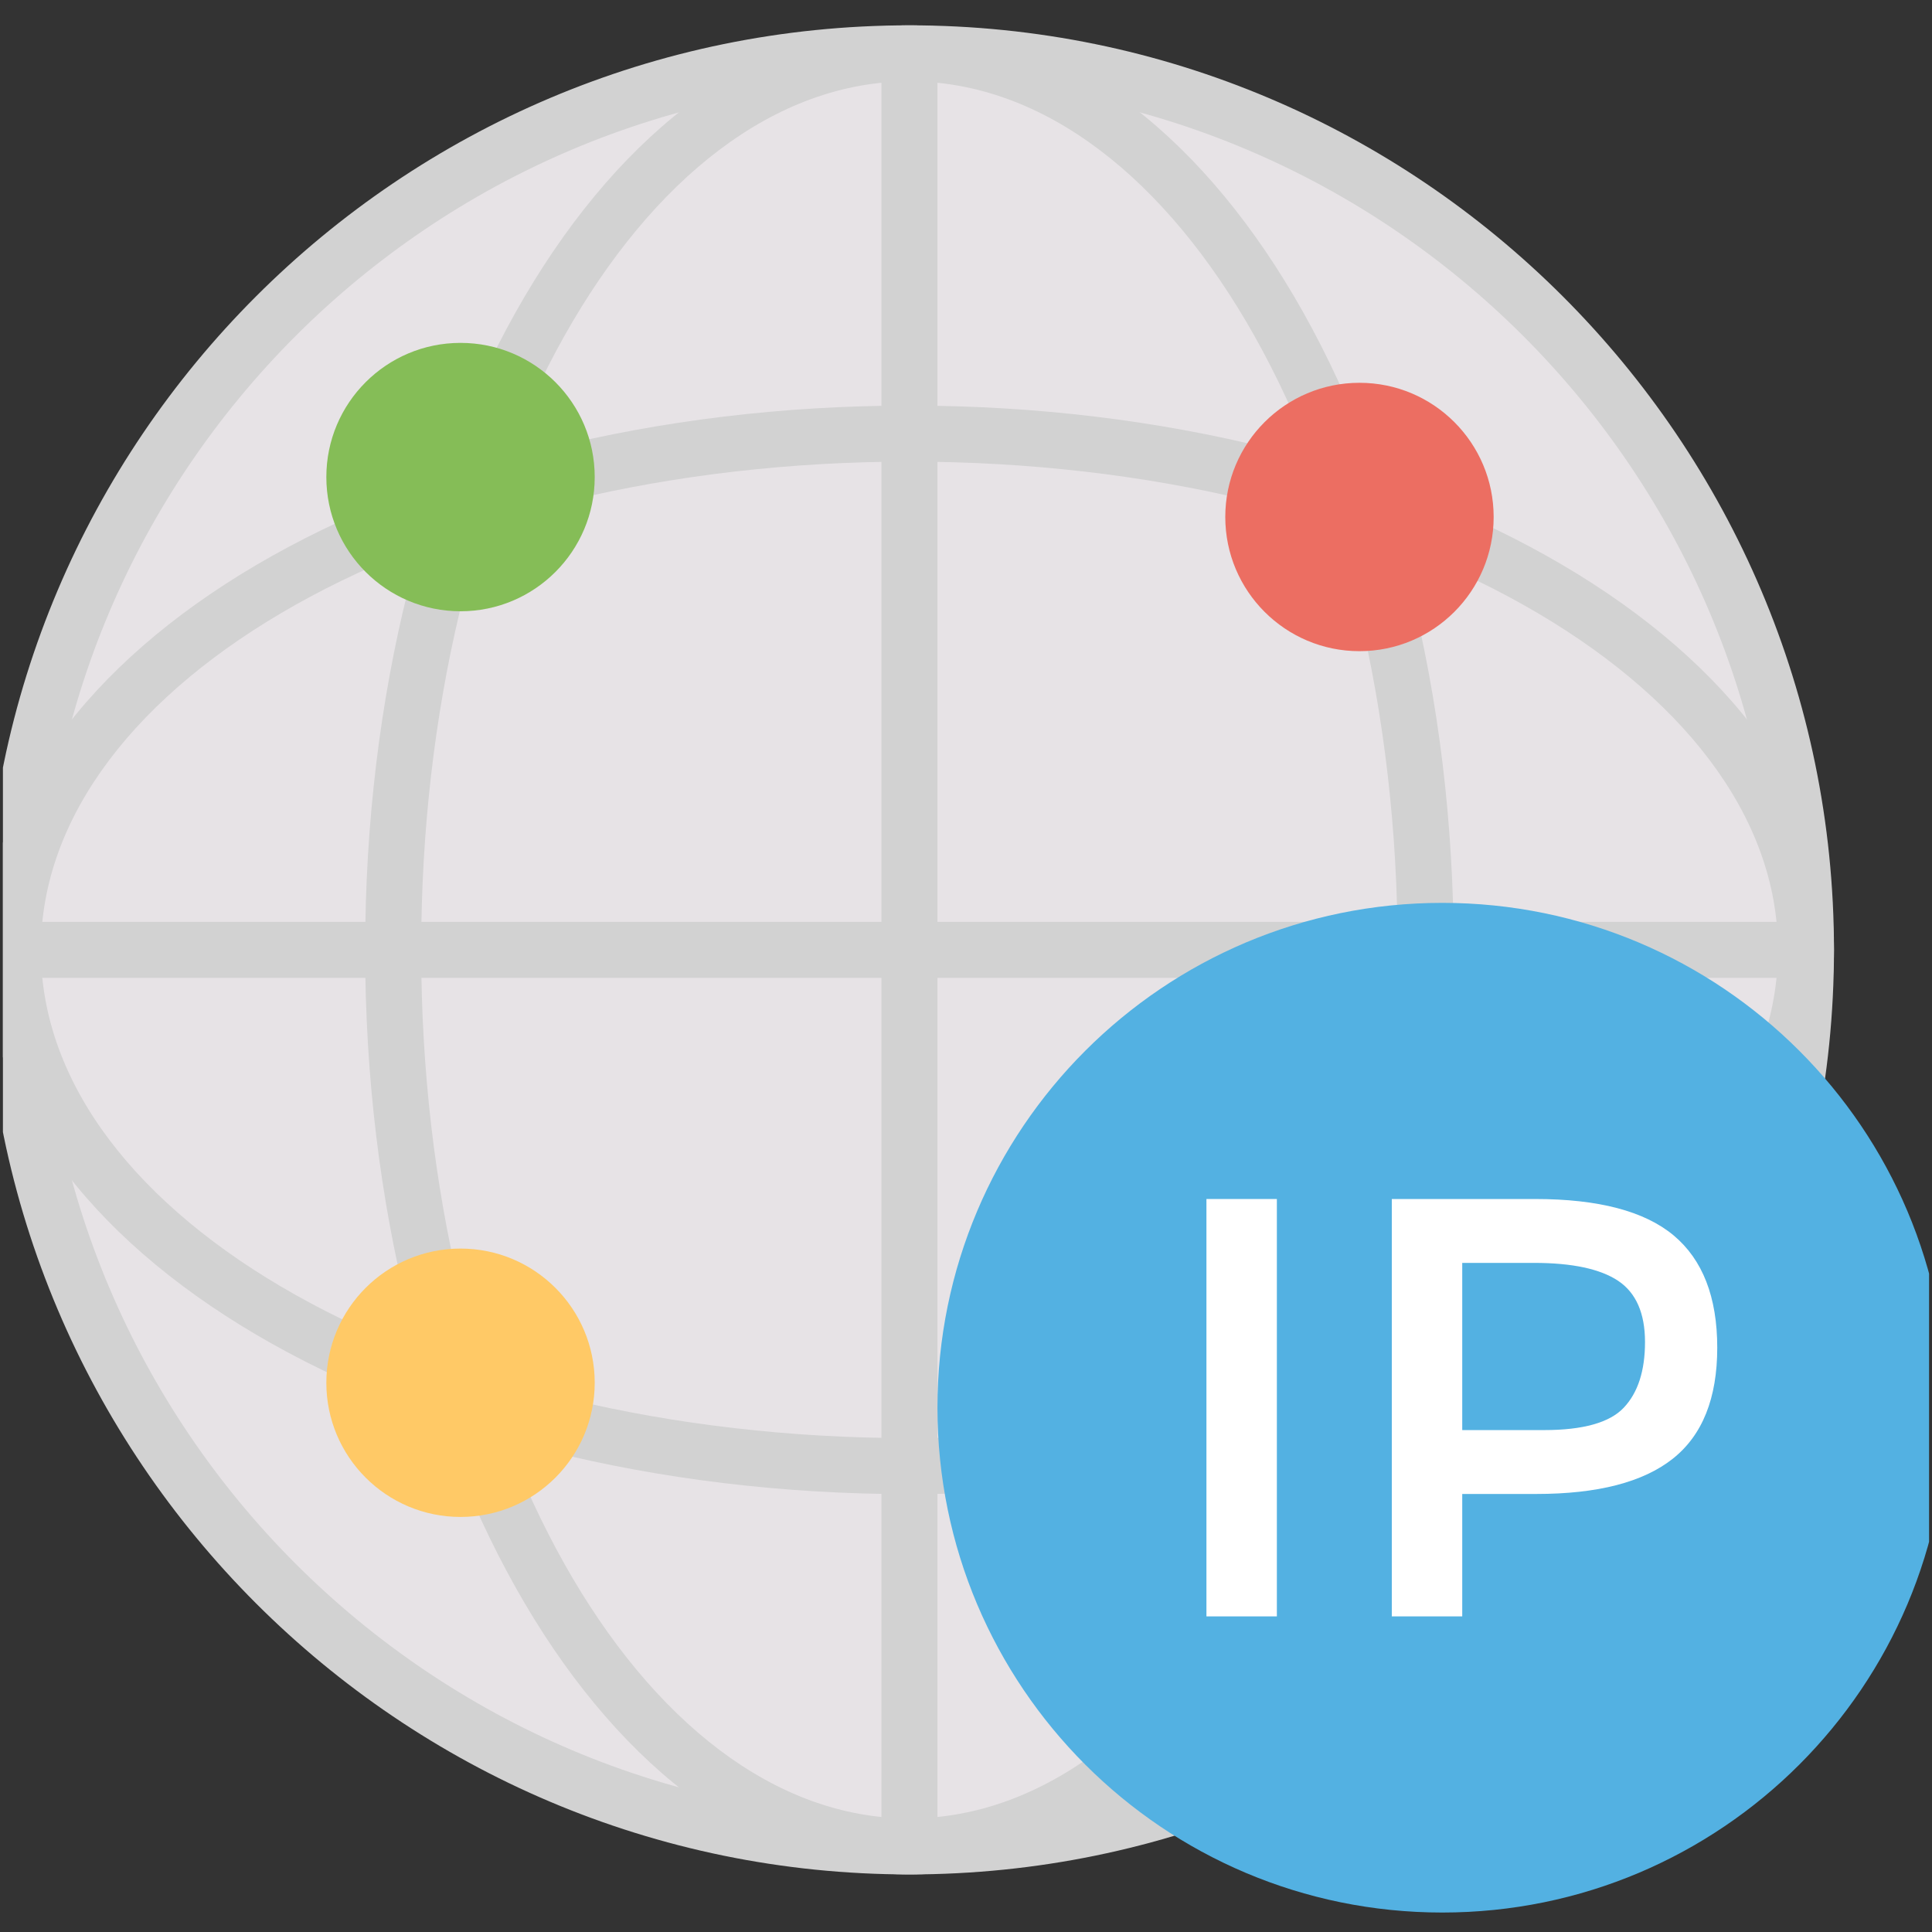 <svg width="220" height="220" viewBox="0 0 220 220" fill="none" xmlns="http://www.w3.org/2000/svg">
<rect x="0" y="0" width="220" height="220" fill="#333333" stroke="none"/>
<g clip-path="url(#clip0_8_5819)">
<path d="M103.557 210.253C159.94 210.253 205.647 164.546 205.647 108.163C205.647 51.781 159.94 6.074 103.557 6.074C47.174 6.074 1.467 51.781 1.467 108.163C1.467 164.546 47.174 210.253 103.557 210.253Z" fill="#E7E3E6"/>
<path d="M103.558 213.444C45.507 213.444 -1.722 166.214 -1.722 108.164C-1.722 50.113 45.507 2.884 103.558 2.884C161.608 2.884 208.838 50.113 208.838 108.164C208.838 166.214 161.608 213.444 103.558 213.444ZM103.558 9.264C49.024 9.264 4.658 53.63 4.658 108.164C4.658 162.698 49.024 207.063 103.558 207.063C158.092 207.063 202.457 162.698 202.457 108.164C202.457 53.63 158.092 9.264 103.558 9.264Z" fill="#D2D2D2"/>
<path d="M103.558 213.444C69.383 213.444 41.58 166.214 41.58 108.164C41.58 50.113 69.383 2.884 103.558 2.884C137.731 2.884 165.534 50.113 165.534 108.164C165.534 166.214 137.731 213.444 103.558 213.444ZM103.558 9.264C72.901 9.264 47.96 53.63 47.96 108.164C47.96 162.698 72.901 207.063 103.558 207.063C134.213 207.063 159.153 162.698 159.153 108.164C159.153 53.63 134.213 9.264 103.558 9.264Z" fill="#D2D2D2"/>
<path d="M106.748 6.074H100.368V210.254H106.748V6.074Z" fill="#D2D2D2"/>
<path d="M103.558 170.14C45.507 170.14 -1.722 142.337 -1.722 108.164C-1.722 73.989 45.507 46.185 103.558 46.185C161.608 46.185 208.838 73.989 208.838 108.164C208.838 142.337 161.608 170.14 103.558 170.14ZM103.558 52.566C49.024 52.566 4.658 77.507 4.658 108.164C4.658 138.819 49.024 163.759 103.558 163.759C158.092 163.759 202.457 138.819 202.457 108.164C202.457 77.507 158.092 52.566 103.558 52.566Z" fill="#D2D2D2"/>
<path d="M205.648 104.974H1.468V111.354H205.648V104.974Z" fill="#D2D2D2"/>
<path d="M52.441 69.606C60.88 69.606 67.721 62.764 67.721 54.325C67.721 45.886 60.88 39.045 52.441 39.045C44.002 39.045 37.161 45.886 37.161 54.325C37.161 62.764 44.002 69.606 52.441 69.606Z" fill="#85BD57"/>
<path d="M154.805 74.15C163.244 74.15 170.085 67.309 170.085 58.87C170.085 50.431 163.244 43.59 154.805 43.59C146.366 43.59 139.525 50.431 139.525 58.87C139.525 67.309 146.366 74.15 154.805 74.15Z" fill="#EC6E62"/>
<path d="M52.441 172.737C60.88 172.737 67.721 165.896 67.721 157.457C67.721 149.018 60.88 142.177 52.441 142.177C44.002 142.177 37.161 149.018 37.161 157.457C37.161 165.896 44.002 172.737 52.441 172.737Z" fill="#FFC966"/>
<path d="M164.235 217.784C195.984 217.784 221.721 192.046 221.721 160.297C221.721 128.548 195.984 102.811 164.235 102.811C132.486 102.811 106.748 128.548 106.748 160.297C106.748 192.046 132.486 217.784 164.235 217.784Z" fill="#53B1E2"/>
<path d="M137.379 136.533H145.399V184.061H137.379V136.533Z" fill="white"/>
<path d="M190.581 140.679C193.886 143.446 195.546 147.706 195.546 153.465C195.546 159.219 193.857 163.436 190.478 166.11C187.099 168.785 181.919 170.12 174.94 170.12H166.507V184.061H158.487V136.533H174.807C182.015 136.533 187.268 137.916 190.581 140.679ZM184.9 160.297C186.508 158.596 187.32 156.106 187.32 152.816C187.32 149.532 186.294 147.208 184.258 145.847C182.214 144.49 179.02 143.807 174.667 143.807H166.507V162.846H175.825C180.267 162.846 183.292 161.997 184.9 160.297Z" fill="white"/>
</g>
<defs>
<clipPath id="clip0_8_5819">
<rect width="219.333" height="219.333" fill="white" transform="translate(0.333 0.667)"/>
</clipPath>
</defs>
</svg>
